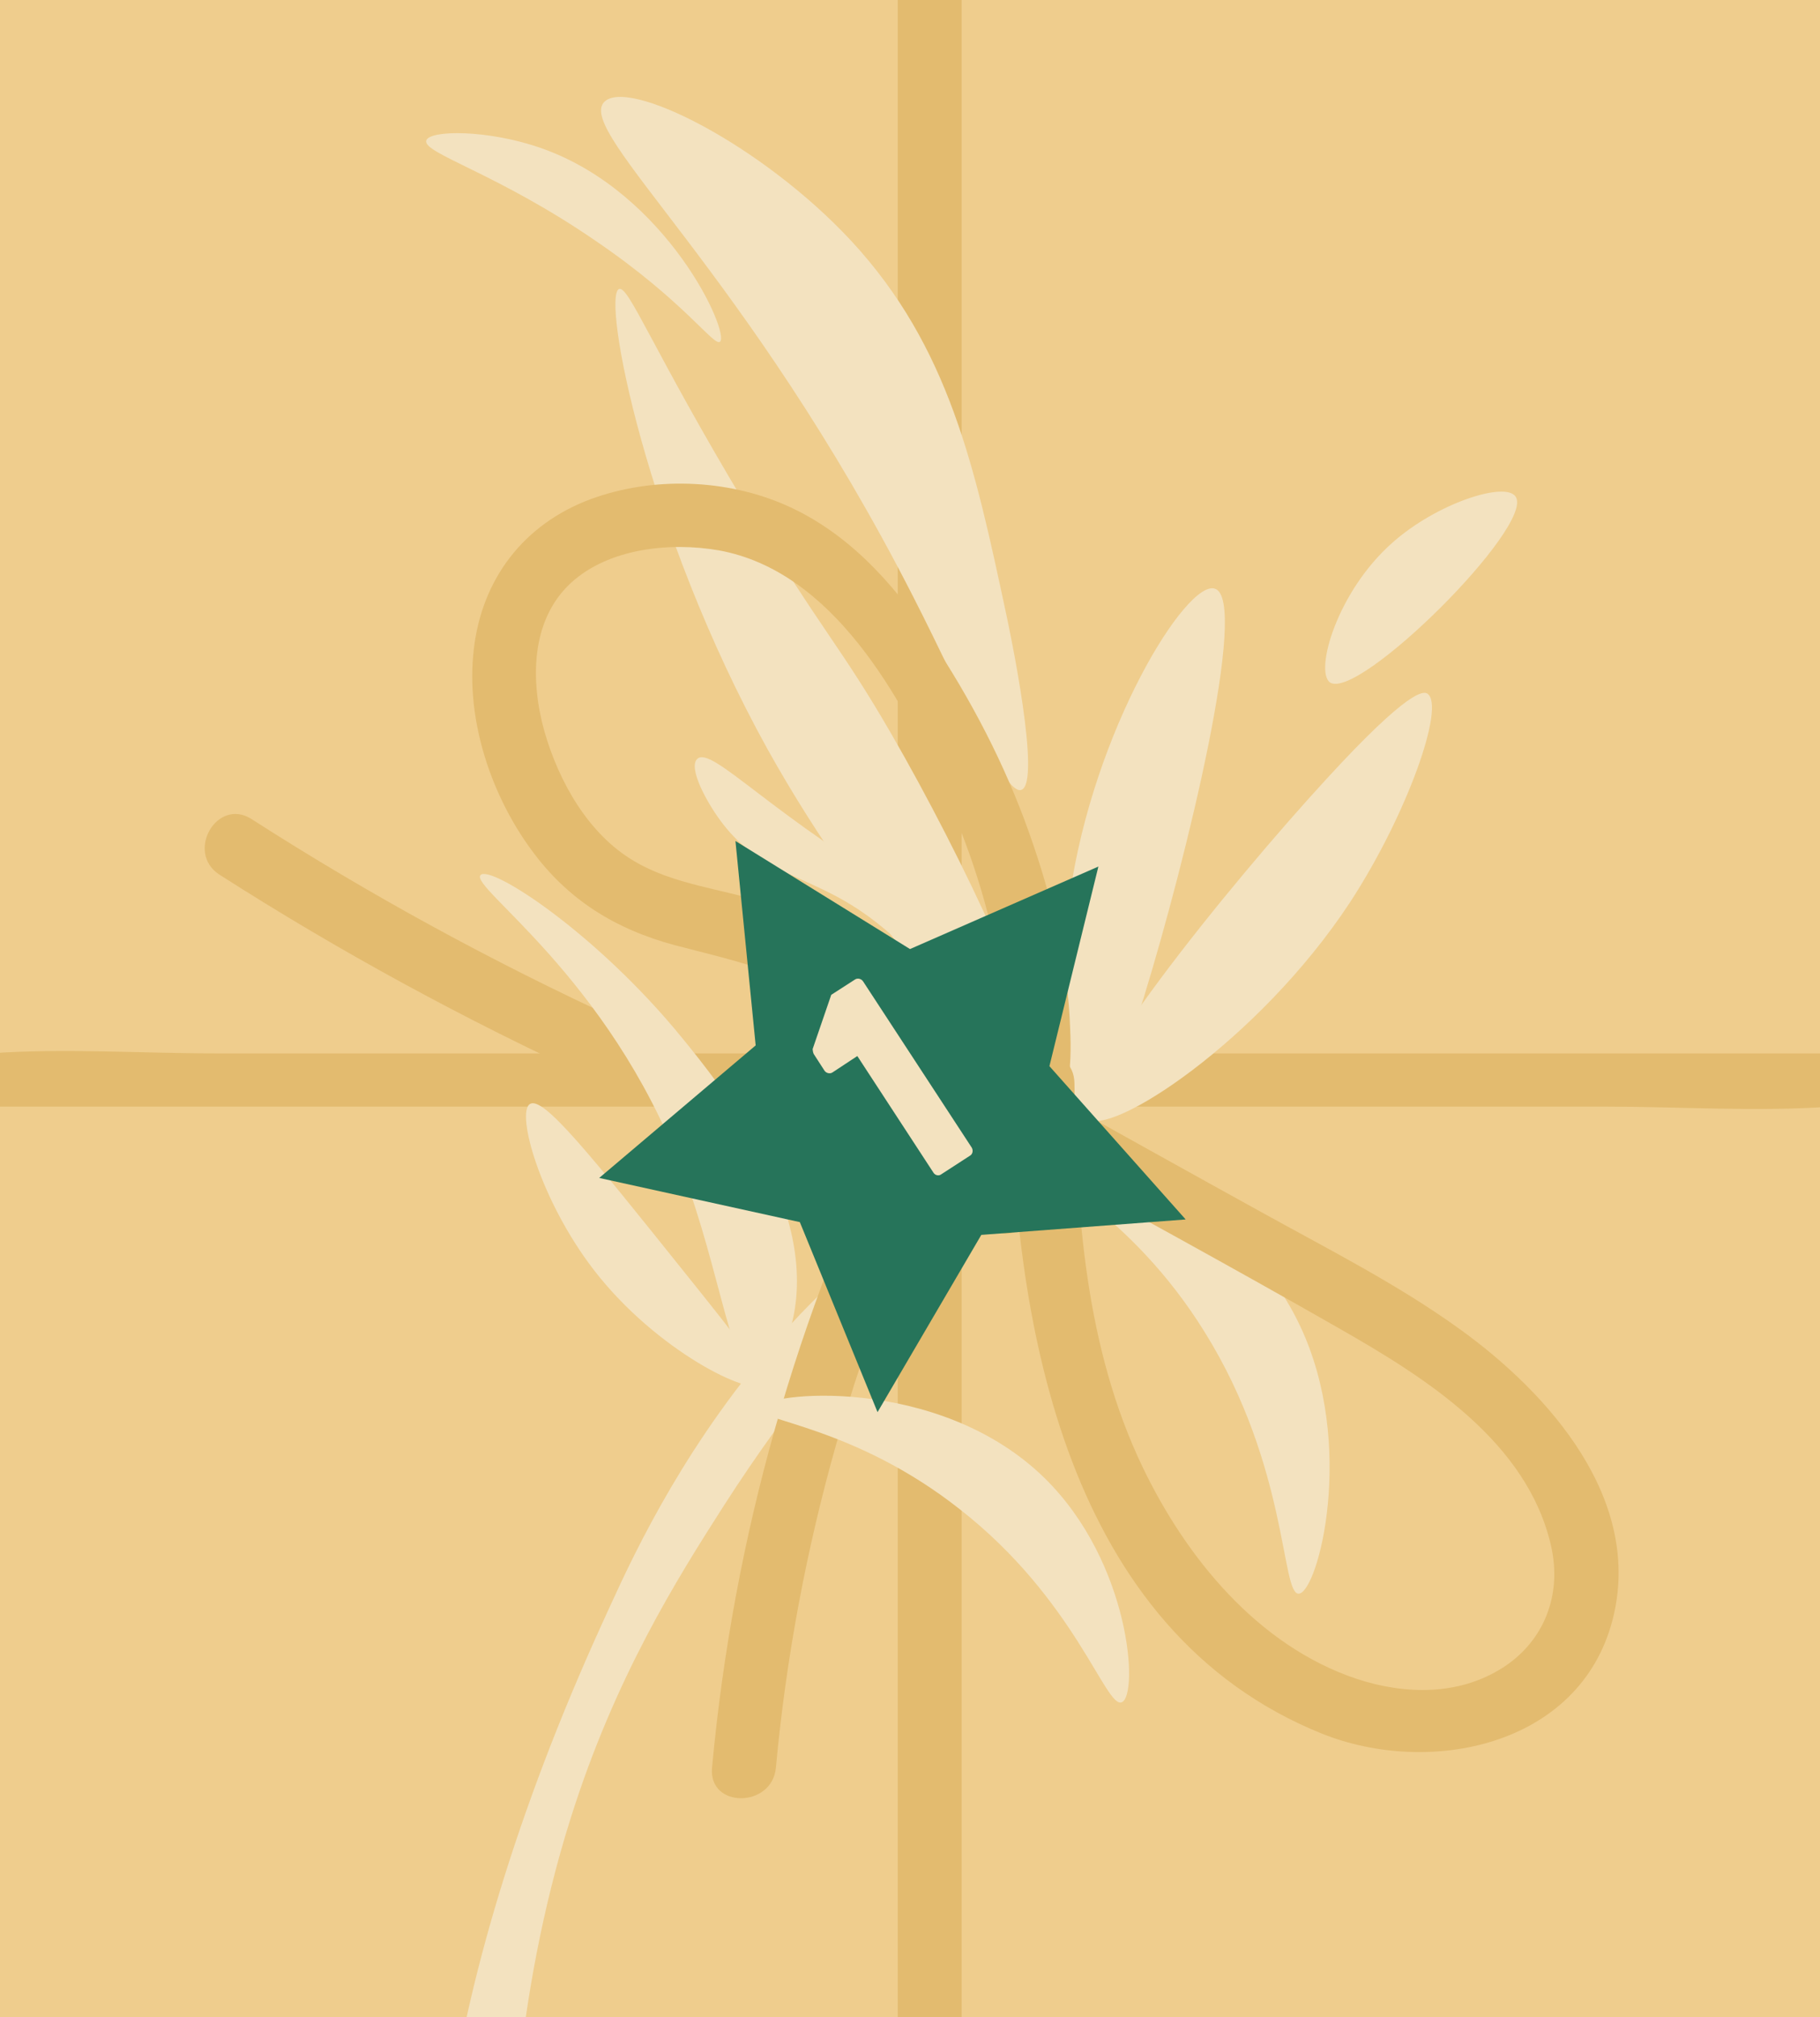 <?xml version="1.0" encoding="utf-8"?>
<!-- Generator: Adobe Illustrator 23.0.6, SVG Export Plug-In . SVG Version: 6.00 Build 0)  -->
<svg version="1.1" id="Layer_1" xmlns="http://www.w3.org/2000/svg" xmlns:xlink="http://www.w3.org/1999/xlink" x="0px" y="0px"
	 viewBox="0 0 342 379" style="enable-background:new 0 0 342 379;" xml:space="preserve">
<style type="text/css">
	.st0{fill:#EFCD8D;}
	.st1{fill:#E3BB6F;}
	.st2{fill:#F3E2BF;}
	.st3{fill:#26745A;}
</style>
<rect x="-7.4" y="-112.4" class="st0" width="352" height="602.5"/>
<g>
	<line class="st1" x1="344.6" y1="202.9" x2="-2.4" y2="202.9"/>
	<g>
		<path class="st1" d="M344.6,197.9c-11.5,0-22.9,0-34.4,0c-27.7,0-55.4,0-83.1,0c-33.3,0-66.7,0-100.1,0c-28.8,0-57.7,0-86.6,0
			c-14,0-28.4-1-42.3,0c-0.2,0-0.4,0-0.6,0c-6.4,0-6.4,10,0,10c11.5,0,22.9,0,34.4,0c27.7,0,55.4,0,83.1,0c33.4,0,66.7,0,100.1,0
			c28.9,0,57.7,0,86.6,0c14,0,28.4,1,42.3,0c0.2,0,0.4,0,0.6,0C351,207.9,351,197.9,344.6,197.9L344.6,197.9z"/>
	</g>
</g>
<g>
	<line class="st1" x1="174.7" y1="-123" x2="174.7" y2="502"/>
	<g>
		<path class="st1" d="M168.7-123c0,20.7,0,41.4,0,62.1c0,49.9,0,99.7,0,149.6c0,60.2,0,120.3,0,180.5c0,52,0,104,0,156
			c0,25.2-0.8,50.6,0,75.8c0,0.4,0,0.7,0,1.1c0,7.7,12,7.7,12,0c0-20.7,0-41.4,0-62.1c0-49.9,0-99.7,0-149.6c0-60.2,0-120.3,0-180.5
			c0-52,0-104,0-156c0-25.2,0.8-50.6,0-75.8c0-0.3,0-0.7,0-1.1C180.7-130.7,168.7-130.8,168.7-123L168.7-123z"/>
	</g>
</g>
<path class="st2" d="M204.3,210.1c4,3.8,32.1-14.3,49.4-40.6c10.7-16.4,18-37,14.5-39.2c-0.7-0.4-3.3-1-18.9,16
	C230.9,166.3,199.3,205.4,204.3,210.1z"/>
<path class="st2" d="M228.3,110.6c-5.3-1.8-22.9,26.6-27.3,57.8c-2.7,19.4-0.5,41.2,3.6,41.6c0.8,0.1,3.4-0.5,10.3-22.5
	C222.9,161.5,234.8,112.7,228.3,110.6z"/>
<path class="st2" d="M261.6,102c8.4-7.5,21.3-11.6,23.2-8.7c3.7,5.4-29.6,38.5-34.9,34.9C247,126,251.3,111.1,261.6,102z"/>
<path class="st2" d="M191.9,148.4c3.9-1.2-2.2-30.2-2.9-33.4c-5.8-27.1-10.6-49.8-29-69.7c-17-18.3-42.2-30.8-46.5-26.1
	c-5.2,5.7,27,31.9,58.1,92.9C181.4,131.3,188.8,149.4,191.9,148.4z"/>
<path class="st2" d="M193.7,199.8c4-3.3-13-39.1-26.2-61.9c-9.7-16.8-12.7-18.7-27.3-42.9c-17.6-29.3-22.1-41.5-23.9-40.7
	c-3.2,1.6,5.1,45.2,27.9,86.4C163.3,175,189.7,203.1,193.7,199.8z"/>
<path class="st2" d="M135.3,64.2c1.9-1.6-9.8-27.9-33.4-36.3c-10.1-3.6-21.2-3.5-21.8-1.5c-0.7,2.4,13.3,6.1,31.9,18.9
	C128.6,56.6,134.2,65.2,135.3,64.2z"/>
<path class="st2" d="M186,219.7c2,2-24.8,23.9-50,63.2c-8.7,13.6-20.4,32.1-28.8,58.8c-10.8,34.3-11.1,66.3-11.1,71.7
	c-0.1,23.2,3.3,44.8-1,45.8c-2.2,0.5-5.1-4.3-6.1-5.9c-12.4-20.4-8.5-76.7,24.2-148.4c3.6-7.8,11.8-27.1,27.7-47.1
	c4.8-6,10-11.8,16.2-17.5C168.7,229.7,184.4,218.1,186,219.7z"/>
<g>
	<g>
		<path class="st1" d="M190.4,219.9c-50.4-15.5-98.7-37.5-143.1-66c-6.5-4.2-12.5,6.2-6.1,10.4c45.3,29,94.6,51.4,146,67.2
			C194.6,233.7,197.8,222.1,190.4,219.9L190.4,219.9z"/>
	</g>
</g>
<path class="st2" d="M148.4,250.1c-0.4,1.4-2.6,8.7-5.8,8.7c-5.2,0.1-7-19.6-14.5-39.2c-13.8-36.1-39.9-52.9-37.8-55.2
	c1.9-2,21.8,10.9,37.8,30.5C135.2,203.6,155.1,228,148.4,250.1z"/>
<path class="st2" d="M143.3,260.1c1.1-1.3-4.1-7.9-14.7-21.1c-17.7-22.1-26.5-33.1-29-31.6c-2.7,1.6,1.9,18.1,12,31.2
	C123.4,253.9,141.3,262.5,143.3,260.1z"/>
<path class="st2" d="M195.5,217.8c1.8-3.2,35.8,3.6,48.8,31.3c10.6,22.4,3.4,49.9-0.2,50.3c-3.4,0.4-1.9-23.7-17.7-49.1
	C212.1,227.2,194.1,220.2,195.5,217.8z"/>
<g>
	<g>
		<path class="st1" d="M190.9,215.8c20.3,11.2,40.7,22.3,60.8,33.8c16.3,9.3,35.4,21.3,39.8,41c2,9-1.3,17.7-9.1,22.7
			c-8.3,5.3-18.4,5.1-27.5,2.1c-18.5-6.2-32-22.7-40.2-39.8c-10.7-22.3-12.5-47.7-12.8-72.1c-0.1-7.7-12.1-7.7-12,0
			c0.6,45.5,10.6,102.9,58.5,122.2c20.2,8.1,48.4,2.4,54.6-21.3c5.9-22.6-11.9-42.6-28.7-54.7c-11.5-8.3-24.3-14.8-36.6-21.6
			c-13.6-7.5-27.2-15.1-40.7-22.6C190.2,201.6,184.1,212,190.9,215.8L190.9,215.8z"/>
	</g>
</g>
<g>
	<g>
		<path class="st1" d="M169,207.7c-19.3,39-31.2,81.1-35.2,124.4c-0.7,7.7,11.3,7.6,12,0c3.8-41.1,15.2-81.3,33.5-118.4
			C182.8,206.9,172.4,200.8,169,207.7L169,207.7z"/>
	</g>
</g>
<path class="st2" d="M142.6,264.6c0.7-3.1,33.7-6.5,53.7,13.1c16.2,15.9,17.7,40.8,14.5,42.1c-3,1.3-8.7-19.3-30.5-36.3
	C160.5,267.9,142.1,266.9,142.6,264.6z"/>
<path class="st2" d="M187.6,198.2c2.8-1.1,3.2-8.2,1.5-13.5c-2.6-8-9.9-11.7-16.4-15.4c-27.5-15.6-39-29.4-41.7-26.7
	c-1.7,1.7,1.8,8.1,4.4,11.6c6.4,8.7,14,9.9,22.5,14.6C178.1,180,182.6,200.2,187.6,198.2z"/>
<g>
	<g>
		<path class="st1" d="M194.2,213.9c7-3.4,7.2-13.9,6.9-20.5c-0.4-12.5-3.5-25.1-7.7-36.9c-4.6-13-11-25.2-18.6-36.6
			c-7.2-10.7-16-20.4-28.1-25.4c-11.4-4.7-25.3-4.9-36.8-0.3c-12.5,5.1-19.9,15.8-21,29.1c-1.1,12.6,3.5,26.2,10.9,36.3
			c6.9,9.5,15.9,15,27.1,18c6.1,1.6,12.3,3,18.2,5.2c8.5,3.2,16.5,8.4,23.4,14.3c4.7,4.1,8.6,8.8,13,13.1c3,3,6.8,5.6,11.2,4.1
			c7.3-2.4,4.2-14-3.2-11.6c-1.8,0.6,2.3,0.3,2.1,0.4c-0.1,0.1-0.4-0.1-0.6-0.4c-1.1-1.2-2.3-2.4-3.4-3.6
			c-3.6-3.9-7.2-7.7-11.2-11.1c-9.6-8.2-20.5-14.6-32.6-18.4c-8.1-2.6-17.2-3.4-24.6-7.8c-8.7-5.1-14.2-15-16.9-24.4
			c-2.6-9.3-2.7-20.8,5-27.9c7.1-6.5,18.6-7.7,27.8-6.1c21.4,3.9,34.3,27.6,42.5,45.7c5.2,11.5,9.1,24,10.8,36.6
			c0.6,4.4,1,8.9,0.6,13.3c-0.1,1.5-0.5,2.8-0.9,4.2c-0.1,0.4-0.2,0.2-0.1,0.1C181.3,206.9,187.3,217.2,194.2,213.9z"/>
	</g>
</g>
<polygon class="st3" points="222.8,229.1 184.4,232 164.9,265.3 150.3,229.6 112.6,221.3 142,196.4 138.2,158 171,178.3 
	206.4,162.8 197.2,200.3 "/>
<g>
	<path class="st2" d="M161.1,198.4l-4.7,3.1c-0.5,0.3-1.2,0.1-1.5-0.4l-2-3.1c-0.1-0.2-0.2-0.7-0.2-0.9l3.5-10.2l4.5-2.9
		c0.5-0.3,1.2-0.1,1.5,0.4l20.4,31.2c0.3,0.5,0.2,1.2-0.3,1.5l-5.4,3.5c-0.5,0.4-1.2,0.2-1.5-0.3L161.1,198.4z"/>
</g>
</svg>
